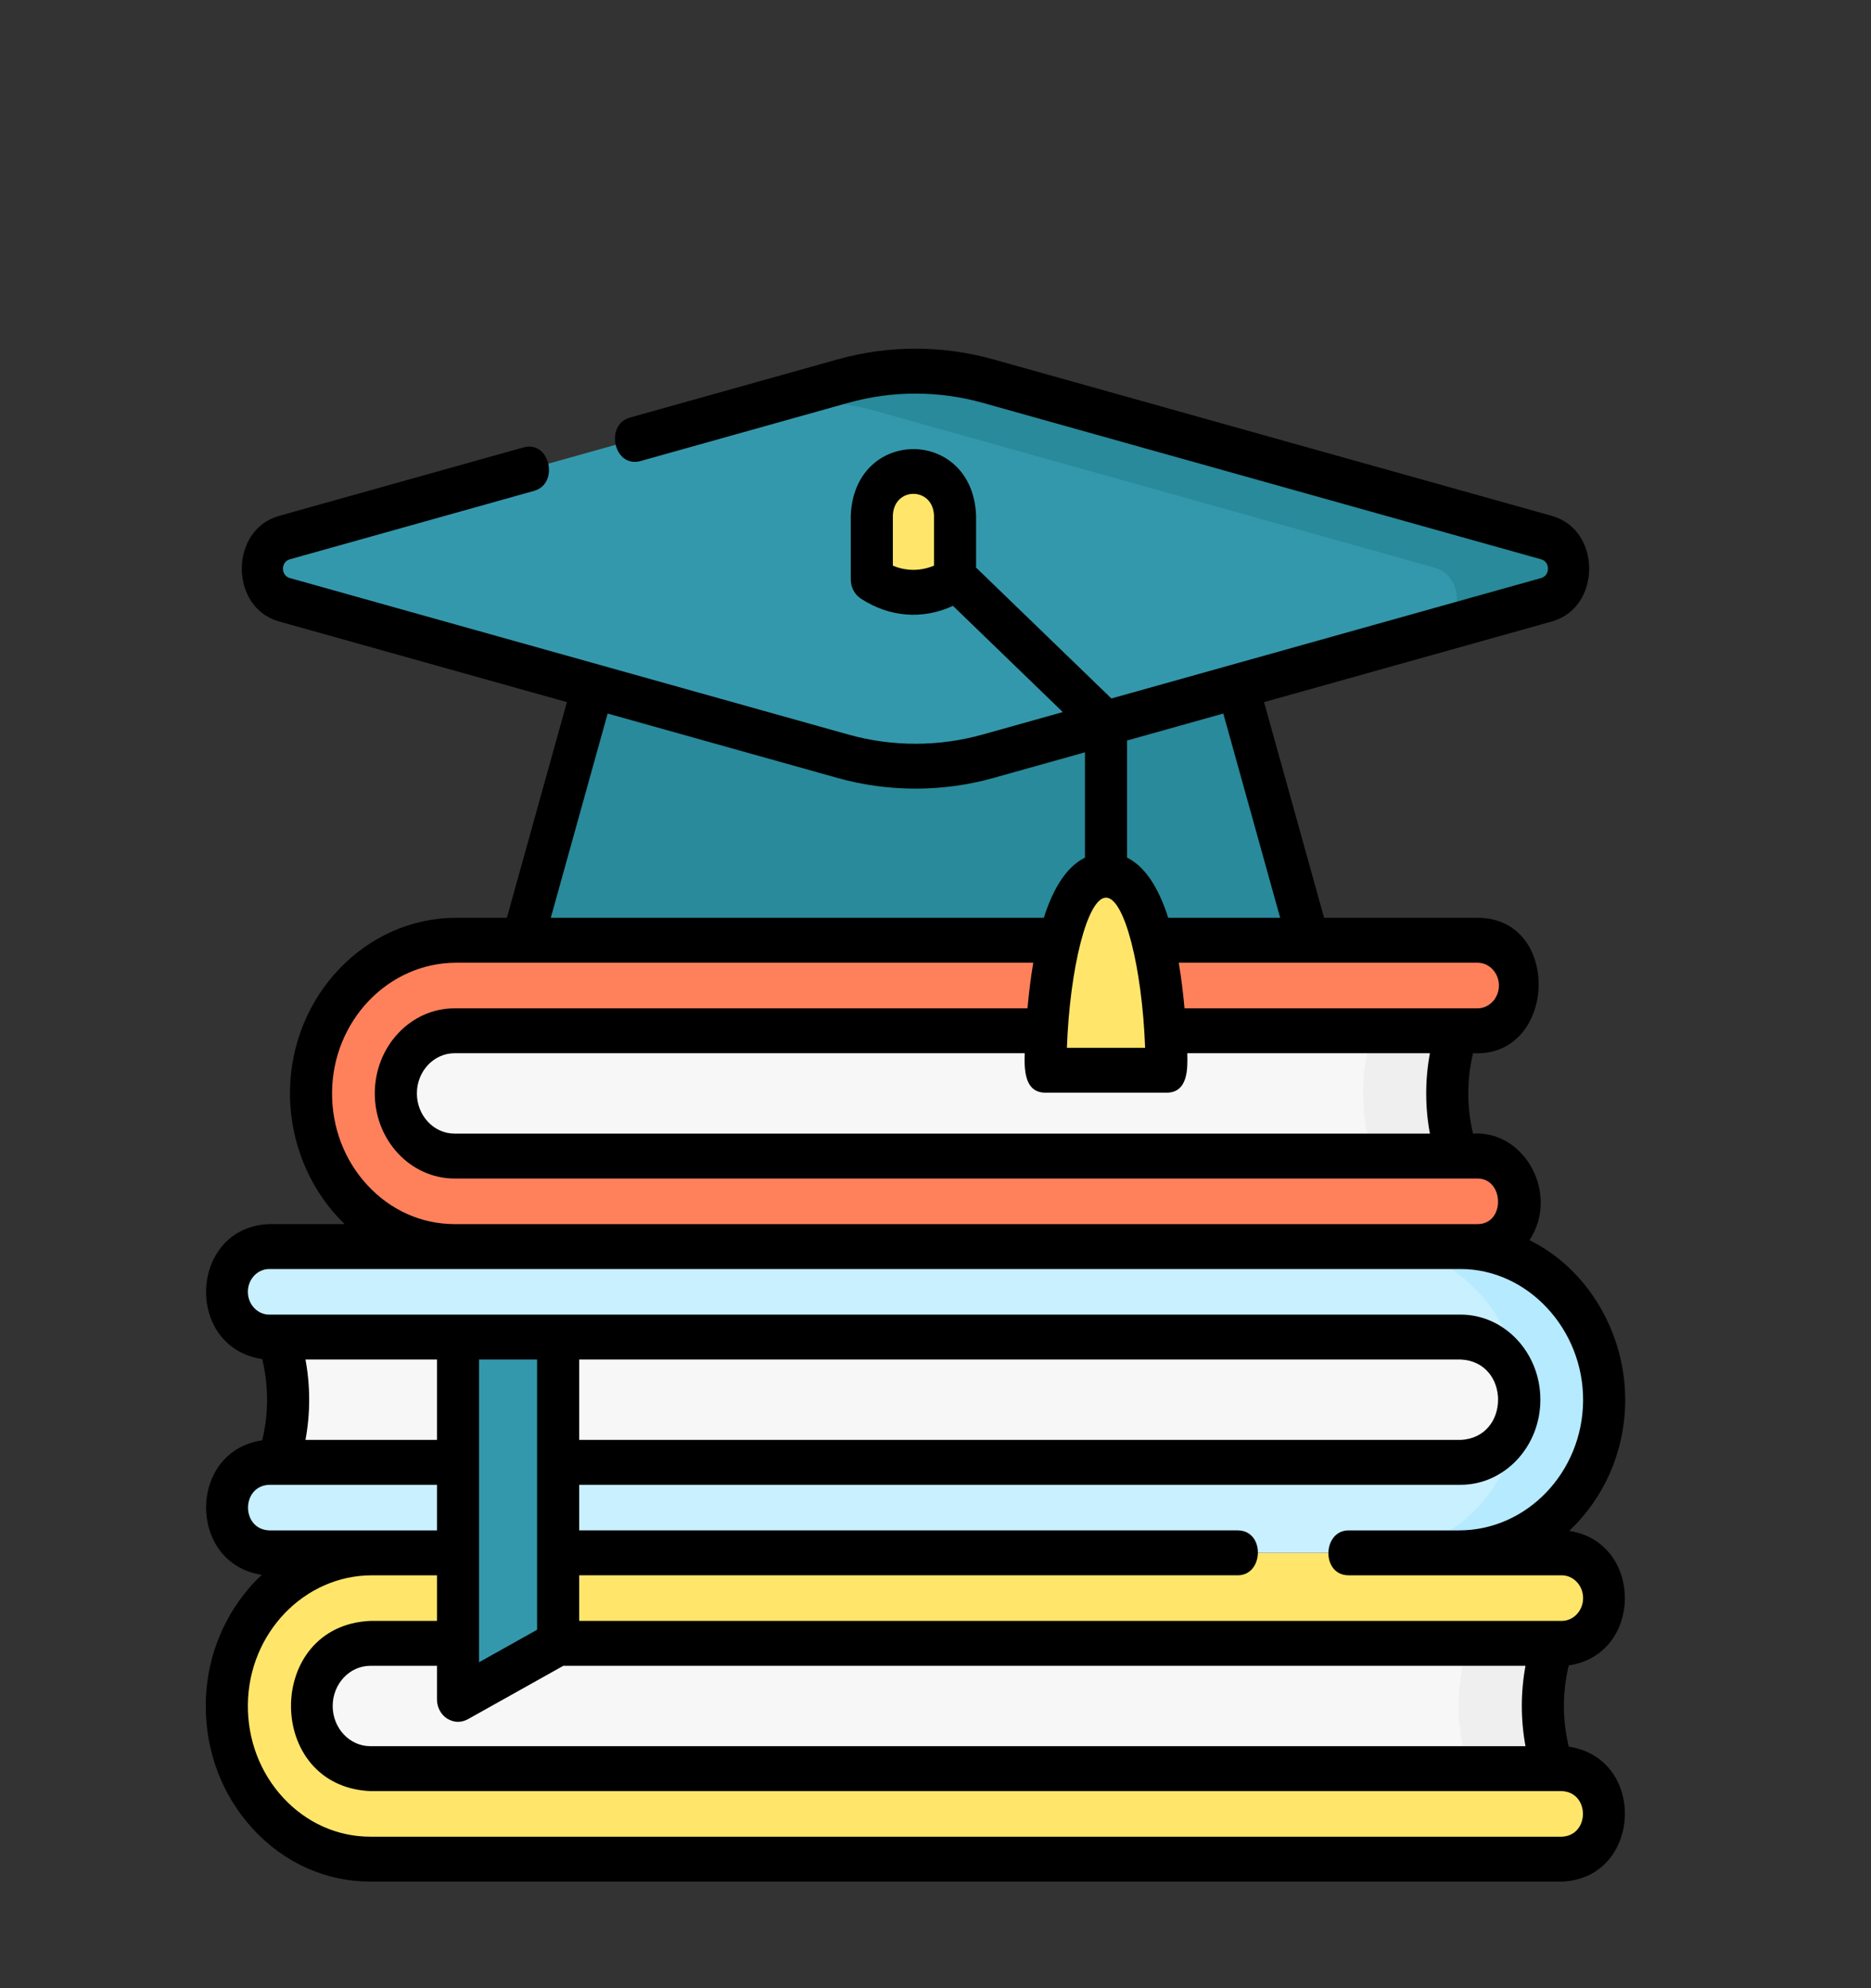 <?xml version="1.0" encoding="UTF-8" standalone="no"?>
<svg
   xmlns:dc="http://purl.org/dc/elements/1.1/"
   xmlns:cc="http://creativecommons.org/ns#"
   xmlns:rdf="http://www.w3.org/1999/02/22-rdf-syntax-ns#"
   xmlns:svg="http://www.w3.org/2000/svg"
   xmlns="http://www.w3.org/2000/svg"
   xmlns:sodipodi="http://sodipodi.sourceforge.net/DTD/sodipodi-0.dtd"
   xmlns:inkscape="http://www.inkscape.org/namespaces/inkscape"
   id="Layer_1"
   enable-background="new 0 0 511.993 511.993"
   height="170"
   viewBox="0 0 159.998 169.998"
   width="160"
   version="1.1"
   sodipodi:docname="education_acces.svg"
   inkscape:version="1.0.2 (e86c870879, 2021-01-15, custom)">
  <rect x="0" y="0" width="159.998" height="169.998" fill="#333333" stroke="none"/>
  <defs
     id="defs55" />
  <sodipodi:namedview
     pagecolor="#ffffff"
     bordercolor="#666666"
     borderopacity="1"
     objecttolerance="10"
     gridtolerance="10"
     guidetolerance="10"
     inkscape:pageopacity="0"
     inkscape:pageshadow="2"
     inkscape:window-width="1920"
     inkscape:window-height="1017"
     id="namedview53"
     showgrid="false"
     inkscape:zoom="1.1739077"
     inkscape:cx="186.83758"
     inkscape:cy="158.30813"
     inkscape:window-x="-8"
     inkscape:window-y="-8"
     inkscape:window-maximized="1"
     inkscape:current-layer="Layer_1" />
  <g
     id="g50"
     transform="matrix(0.24,0,0,0.256,16.848,29.814)"
     style="stroke-width:4.03">
    <g
       id="g44"
       style="stroke-width:4.03">
      <g
         id="g40"
         style="stroke-width:4.03">
        <g
           id="g28"
           style="stroke-width:4.03">
          <g
             id="g8"
             style="stroke-width:4.03">
            <path
               d="M 452.2,276.649 H 87.698 c -15.411,0 -27.904,-12.494 -27.904,-27.907 0,-15.413 12.493,-27.907 27.904,-27.907 H 452.2 c -8.964,17.356 -8.964,38.457 0,55.814 z"
               fill="#f7f7f7"
               id="path2"
               style="stroke-width:11.65" />
            <path
               d="M 452.2,220.834 H 87.698 422.2 c -8.964,17.357 -8.964,38.458 0,55.814 h 30 c -8.964,-17.356 -8.964,-38.457 0,-55.814 z"
               fill="#efefef"
               id="path4"
               style="stroke-width:11.65" />
            <path
               d="m 91.762,299.892 c -13.736,0 -26.637,-5.389 -36.327,-15.173 -9.687,-9.783 -14.949,-22.738 -14.816,-36.48 0.271,-27.927 23.467,-50.647 51.707,-50.647 h 363.939 c 8.333,0 15.112,6.78 15.112,15.113 0,8.333 -6.779,15.113 -15.112,15.113 H 91.762 c -11.536,0 -20.921,9.386 -20.921,20.924 0,11.538 9.385,20.924 20.921,20.924 h 364.502 c 8.333,0 15.112,6.78 15.112,15.113 0,8.333 -6.779,15.113 -15.112,15.113 z"
               fill="#ff815c"
               id="path6"
               style="stroke-width:11.65" />
          </g>
          <g
             id="g26"
             style="stroke-width:4.03">
            <g
               id="g16"
               style="stroke-width:4.03">
              <path
                 d="M 486.265,481.25 H 61.762 c -15.411,0 -27.904,-12.494 -27.904,-27.907 0,-15.413 12.493,-27.907 27.904,-27.907 h 424.502 c -8.964,17.356 -8.964,38.457 10e-4,55.814 z"
                 fill="#f7f7f7"
                 id="path10"
                 style="stroke-width:11.65" />
              <path
                 d="m 486.265,425.436 h -30 c -8.964,17.357 -8.964,38.457 0,55.814 h 30 c -8.965,-17.357 -8.965,-38.458 0,-55.814 z"
                 fill="#efefef"
                 id="path12"
                 style="stroke-width:11.65" />
              <path
                 d="m 61.762,504.493 c -13.736,0 -26.637,-5.389 -36.327,-15.173 -9.687,-9.783 -14.949,-22.738 -14.816,-36.48 0.271,-27.927 23.467,-50.647 51.707,-50.647 h 423.939 c 8.333,0 15.112,6.78 15.112,15.113 0,8.333 -6.779,15.113 -15.112,15.113 H 61.762 c -11.536,0 -20.921,9.386 -20.921,20.924 0,11.538 9.385,20.924 20.921,20.924 h 424.502 c 8.333,0 15.112,6.78 15.112,15.114 0,8.333 -6.779,15.113 -15.112,15.113 H 61.762 Z"
                 fill="#ffe66b"
                 id="path14"
                 style="stroke-width:11.65" />
            </g>
            <g
               id="g24"
               style="stroke-width:4.03">
              <path
                 d="m 25.729,323.135 h 424.502 c 15.411,0 27.904,12.494 27.904,27.907 0,15.413 -12.493,27.907 -27.904,27.907 H 25.729 c 8.964,-17.357 8.964,-38.457 0,-55.814 z"
                 fill="#f7f7f7"
                 id="path18"
                 style="stroke-width:11.65" />
              <path
                 d="m 25.729,402.192 c -8.333,0 -15.112,-6.78 -15.112,-15.113 0,-8.333 6.779,-15.113 15.112,-15.113 h 424.502 c 11.536,0 20.922,-9.386 20.922,-20.924 0,-11.538 -9.386,-20.924 -20.922,-20.924 H 25.729 c -8.333,0 -15.112,-6.78 -15.112,-15.113 0,-8.333 6.779,-15.113 15.112,-15.113 h 424.503 c 13.736,0 26.637,5.389 36.326,15.173 9.688,9.784 14.948,22.739 14.816,36.48 -0.271,27.927 -23.467,50.647 -51.707,50.647 z"
                 fill="#c9f0ff"
                 id="path20"
                 style="stroke-width:11.65" />
              <path
                 d="m 486.558,315.065 c -9.689,-9.784 -22.59,-15.173 -36.326,-15.173 h -30 c 13.736,0 26.637,5.389 36.326,15.173 9.688,9.784 14.948,22.739 14.816,36.48 -0.271,27.927 -23.467,50.647 -51.707,50.647 h 30 c 28.24,0 51.436,-22.72 51.707,-50.647 0.132,-13.742 -5.129,-26.697 -14.816,-36.48 z"
                 fill="#b5eaff"
                 id="path22"
                 style="stroke-width:11.65" />
            </g>
          </g>
        </g>
        <g
           id="g38"
           style="stroke-width:4.03">
          <path
             d="m 395.997,197.591 h -280 l 30,-101.009 h 220 z"
             fill="#288a9a"
             id="path30"
             style="stroke-width:11.65" />
          <path
             d="M 230.14,10.832 31.131,63.104 c -10.668,2.802 -10.668,17.947 0,20.749 l 199.009,52.272 c 16.95,4.452 34.763,4.452 51.713,0 L 480.862,83.853 c 10.668,-2.802 10.668,-17.947 0,-20.749 L 281.853,10.832 c -16.95,-4.452 -34.763,-4.452 -51.713,0 z"
             fill="#3498ac"
             id="path32"
             style="stroke-width:11.65" />
          <path
             d="M 480.862,63.104 281.853,10.832 c -16.95,-4.452 -34.763,-4.452 -51.713,0 l -30.239,7.943 c 13.939,-2.232 28.228,-1.547 41.952,2.057 l 199.009,52.272 c 10.668,2.802 10.668,17.947 0,20.749 l 40,-10 c 10.669,-2.802 10.669,-17.947 0,-20.749 z"
             fill="#288a9a"
             id="path34"
             style="stroke-width:11.65" />
          <path
             d="m 345.465,240.993 h -43.164 c 0,0 0,-65.138 21.582,-65.138 21.582,0 21.582,65.138 21.582,65.138 z"
             fill="#ffe66b"
             id="path36"
             style="stroke-width:11.65" />
        </g>
      </g>
      <path
         d="M 128.67,432.419 92.997,451.135 V 330.118 h 35.673 z"
         fill="#3498ac"
         id="path42"
         style="stroke-width:11.65" />
    </g>
    <path
       d="m 270.093,77.074 c -9.327,5.712 -20.348,5.719 -29.656,0 V 55.755 c 0,-8.189 6.639,-14.828 14.828,-14.828 8.189,0 14.828,6.639 14.828,14.828 z"
       fill="#ffe66b"
       id="path46"
       style="stroke-width:11.65" />
    <path
       d="m 488.769,466.908 c -2.311,-8.885 -2.309,-18.258 0,-27.131 26.584,-3.64 26.684,-41.12 0.15,-44.924 12.086,-10.641 19.789,-26.081 19.955,-43.237 0.219,-22.843 -13.357,-44.277 -34.105,-53.864 10.775,-15.323 -1.613,-36.7 -20.101,-35.588 -2.259,-8.784 -2.262,-18.052 0,-26.848 29.885,1.565 31.85,-45.227 1.598,-45.227 H 401.594 L 380.197,118.047 482.769,91.105 c 17.684,-4.645 17.708,-30.605 0,-35.257 L 283.759,3.578 c -18.162,-4.771 -37.361,-4.771 -55.523,0 l -74,19.438 c -9.078,2.384 -5.681,16.997 3.811,14.508 l 74,-19.438 c 15.669,-4.115 32.233,-4.115 47.902,0 l 199.009,52.272 c 3.203,0.841 3.202,5.4 0,6.241 L 325.8,116.828 277.594,73.118 V 55.755 c -1.226,-29.62 -43.433,-29.613 -44.656,0 v 21.319 c 0,2.606 1.353,5.026 3.574,6.39 10.156,6.235 22.066,7.117 32.843,2.431 l 39.129,35.48 -28.536,7.495 c -15.669,4.115 -32.233,4.115 -47.902,0 L 33.037,76.599 c -3.203,-0.842 -3.204,-5.4 0,-6.241 l 87.056,-22.866 c 9.078,-2.384 5.68,-17 -3.811,-14.508 L 29.226,55.85 c -17.684,4.645 -17.709,30.605 0,35.257 L 131.797,118.048 110.4,190.09 H 92.326 c -32.335,0 -58.896,26.052 -59.207,58.075 -0.162,16.764 7.051,33.021 19.506,44.226 H 25.729 c -28.506,0.977 -30.562,41.054 -2.502,45.084 2.314,8.885 2.314,18.246 0,27.131 -26.585,3.638 -26.686,41.12 -0.152,44.924 -12.086,10.641 -19.789,26.08 -19.956,43.236 -0.152,15.76 5.881,30.615 16.987,41.831 11.109,11.218 25.903,17.396 41.656,17.396 h 424.502 c 28.415,-0.935 30.645,-41.015 2.505,-45.085 z M 262.593,72.465 c -4.792,1.871 -9.876,1.874 -14.656,0.005 V 55.755 c 0.345,-9.7 14.314,-9.694 14.656,0 z m 187.638,265.153 c 17.782,0.726 17.824,26.103 0,26.848 H 136.171 V 337.618 Z M 121.17,427.884 100.497,438.73 V 337.618 H 121.17 Z M 85.497,364.466 H 38.642 c 1.759,-8.856 1.759,-17.992 0,-26.848 h 46.855 z m 3.619,93.086 c 2.435,1.364 4.89,1.438 7.365,0.224 l 34.037,-17.857 h 342.836 c -1.754,8.849 -1.753,17.991 0.002,26.848 H 61.762 c -7.4,0 -13.421,-6.022 -13.421,-13.424 0,-7.402 6.021,-13.424 13.421,-13.424 h 23.734 v 11.216 c 0.001,2.625 1.374,5.059 3.62,6.417 z M 439.289,262.165 H 91.762 c -7.4,0 -13.421,-6.022 -13.421,-13.424 0,-7.402 6.021,-13.424 13.421,-13.424 h 203.16 c -0.189,5.342 -0.161,13.175 7.378,13.175 h 43.164 c 7.562,0 7.567,-7.83 7.378,-13.175 h 86.449 c -1.755,8.858 -1.756,17.999 -0.002,26.848 z m -115.406,-78.81 c 6.609,0 12.9,23.453 13.934,50.138 h -27.868 c 1.033,-26.685 7.325,-50.138 13.934,-50.138 z m 139.994,29.349 c 0,4.198 -3.415,7.613 -7.612,7.613 H 351.858 c -0.493,-5.099 -1.149,-10.185 -2.059,-15.227 h 106.466 c 4.197,0.001 7.612,3.417 7.612,7.614 z m -77.931,-22.613 h -39.894 c -3.569,-10.504 -8.474,-17.221 -14.669,-20.105 V 130.87 l 34.299,-9.009 z m -239.634,-68.23 81.923,21.518 c 18.093,4.752 37.431,4.752 55.523,0 l 32.624,-8.569 v 35.176 c -6.196,2.884 -11.1,9.601 -14.669,20.105 H 126.048 Z m -85.548,157.58 c -8.268,-8.349 -12.759,-19.405 -12.646,-31.13 0.232,-23.832 20.063,-43.22 44.208,-43.22 h 205.64 c -0.91,5.042 -1.566,10.128 -2.059,15.227 H 91.762 c -15.672,0 -28.421,12.751 -28.421,28.424 0,15.673 12.75,28.424 28.421,28.424 h 364.502 c 9.523,0 9.959,15.227 0,15.227 H 91.762 c -11.718,-10e-4 -22.727,-4.6 -30.998,-12.952 z m -42.647,35.564 c 0,-4.198 3.415,-7.613 7.612,-7.613 h 424.503 c 23.929,0 43.872,20.14 43.643,44.08 -0.232,23.832 -20.063,43.22 -44.208,43.22 H 410.33 c -9.385,0 -9.813,15 0,15 h 75.935 c 4.197,0 7.612,3.415 7.612,7.613 0,4.198 -3.415,7.613 -7.612,7.613 H 136.17 v -15.227 h 234.632 c 9.385,0 9.813,-15 0,-15 H 136.17 v -15.227 h 314.061 c 15.672,0 28.422,-12.751 28.422,-28.424 0,-15.673 -12.75,-28.424 -28.422,-28.424 H 25.729 c -4.198,0.002 -7.612,-3.414 -7.612,-7.611 z m 7.612,79.687 c -10.077,-0.359 -10.069,-14.871 0,-15.227 h 59.768 v 15.227 z M 486.265,496.993 H 61.762 c -11.719,0 -22.728,-4.599 -30.998,-12.951 -8.268,-8.35 -12.759,-19.405 -12.646,-31.13 0.232,-23.832 20.063,-43.22 44.208,-43.22 h 23.171 v 15.227 H 61.762 c -37.714,1.566 -37.685,55.296 0,56.848 h 424.502 c 10.078,0.358 10.071,14.871 10e-4,15.226 z"
       id="path48"
       style="stroke-width:4.03" />
  </g>
</svg>
